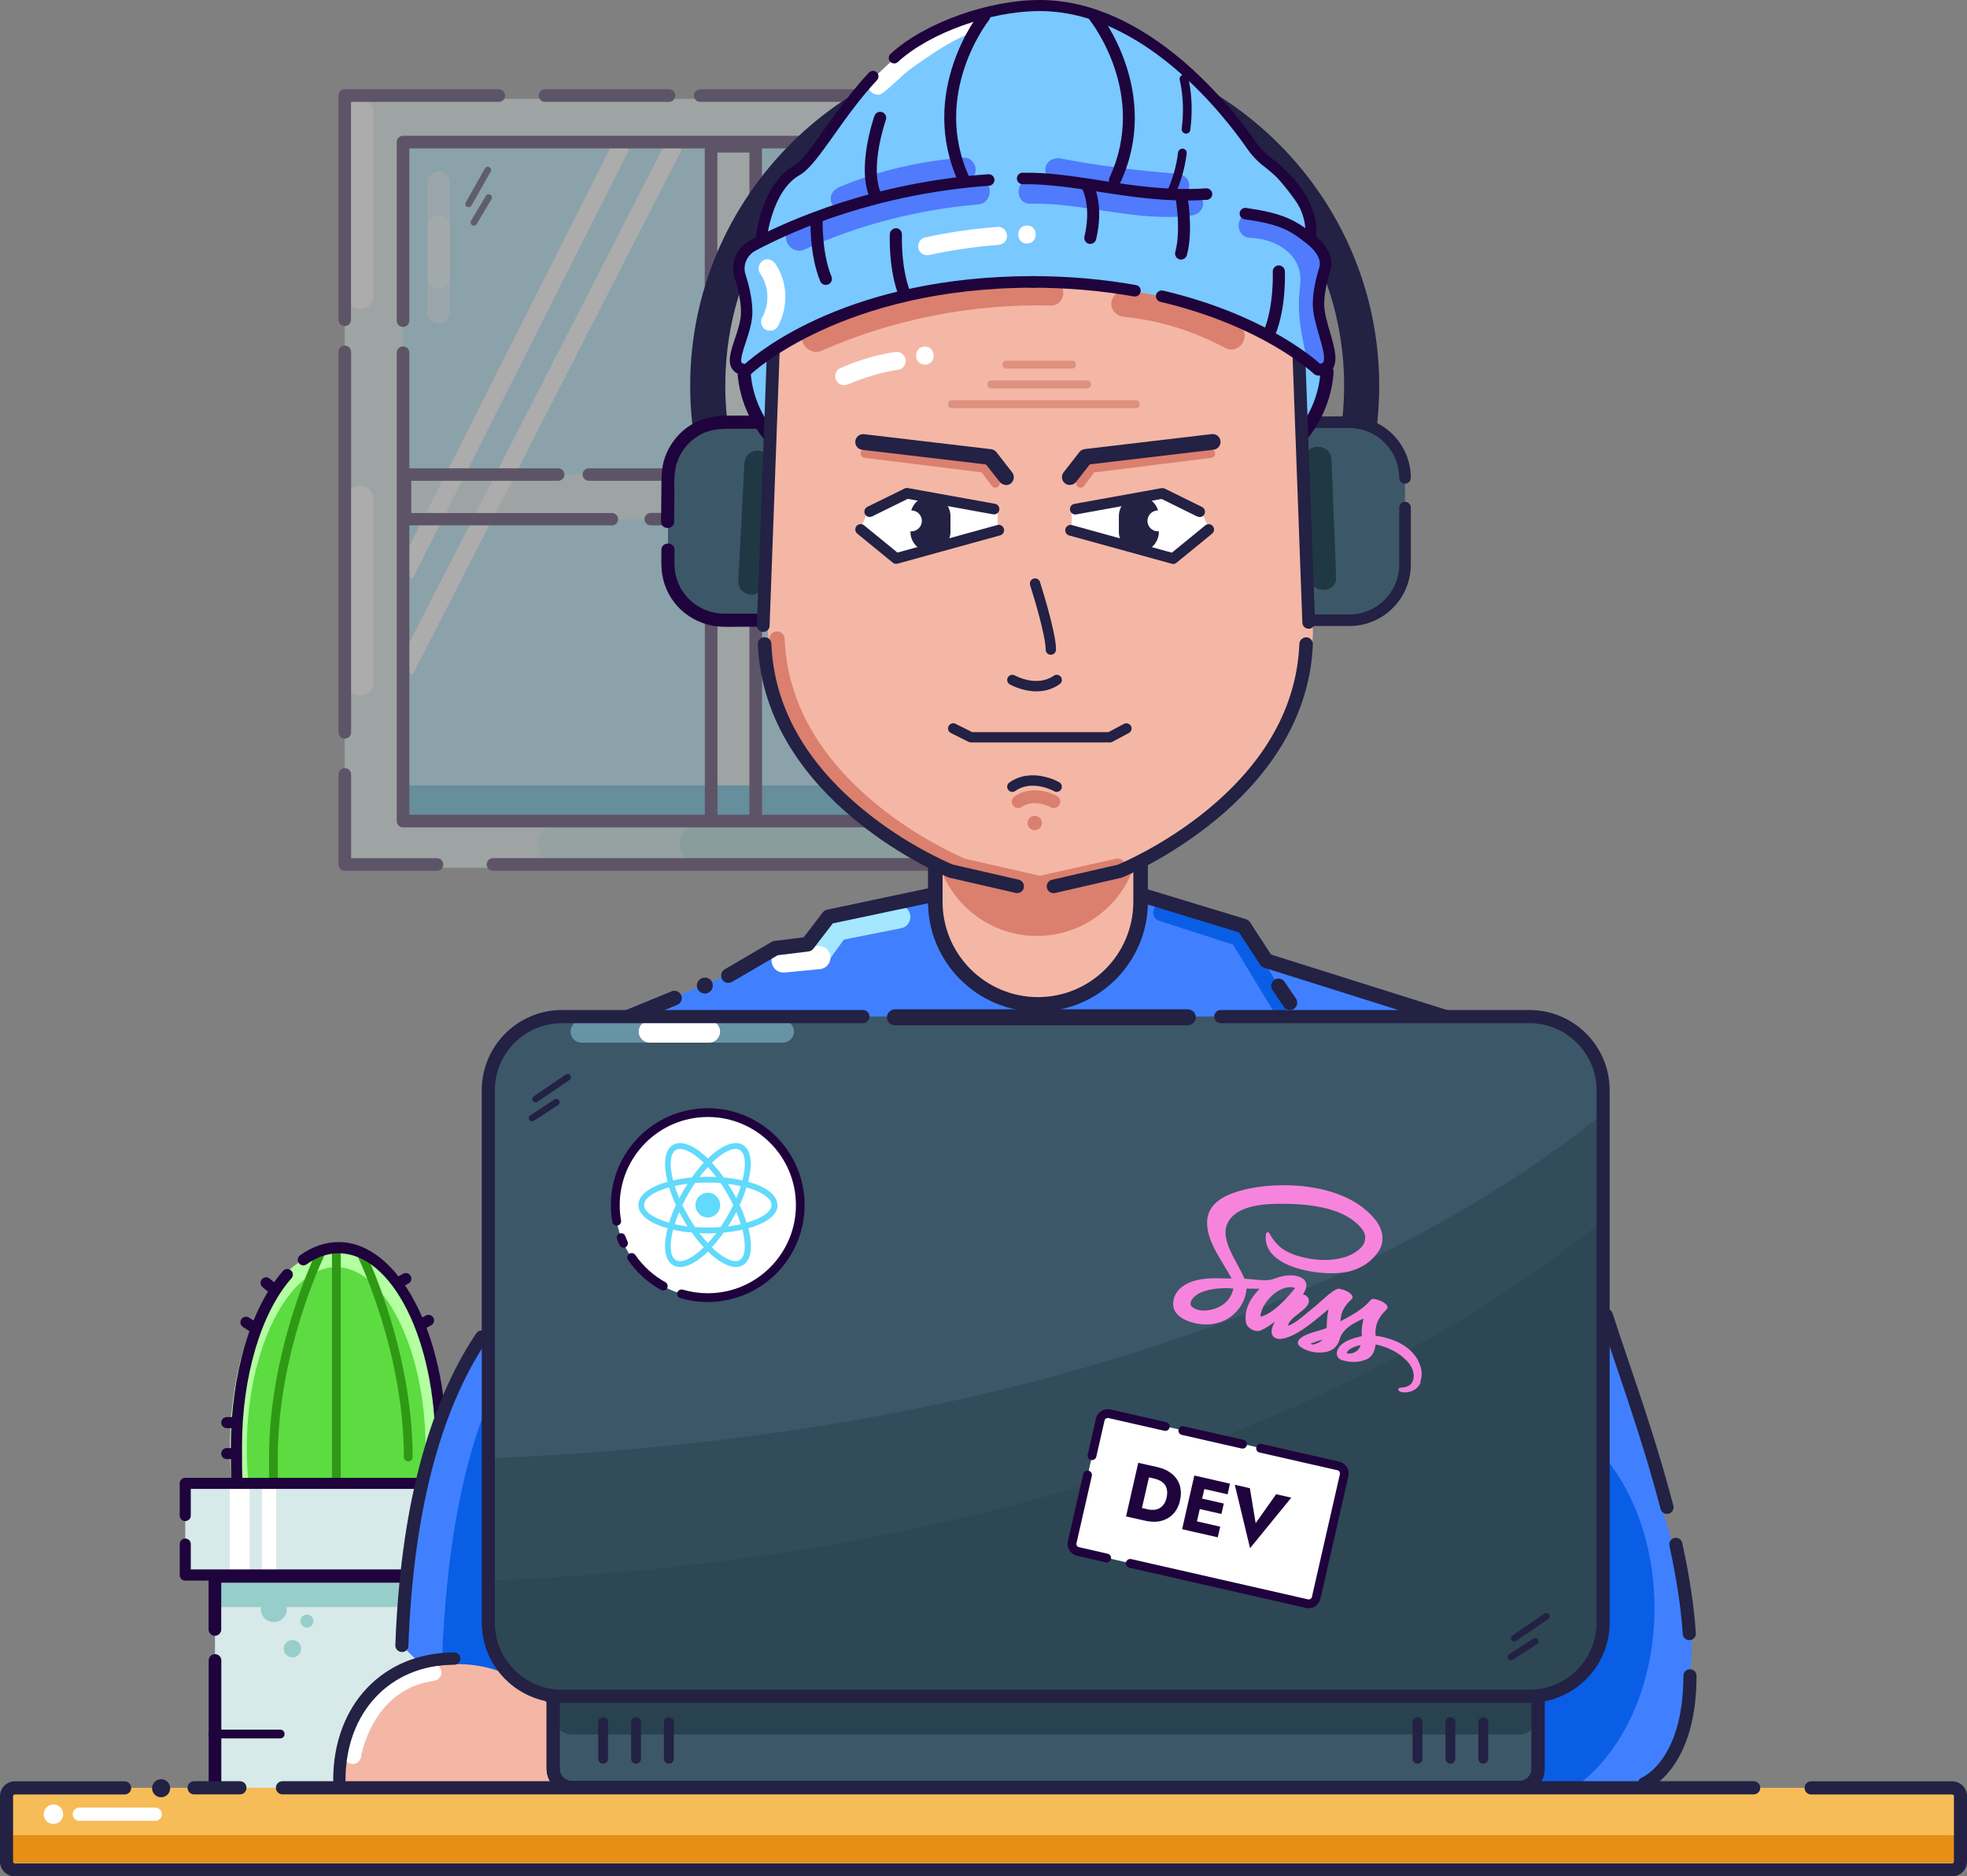 <?xml version="1.0" encoding="UTF-8"?>
<svg id="Layer_2" data-name="Layer 2" xmlns="http://www.w3.org/2000/svg" viewBox="0 0 224.15 213.79">
  <rect x="0" y="0" width="224.15" height="213.79" fill="#808080" stroke="none"/>
  <defs>
    <style>
      .cls-1 {
        fill: #f4b7a6;
      }

      .cls-2 {
        fill: #f6bc58;
      }

      .cls-3 {
        fill: #f784dc;
      }

      .cls-4 {
        fill: #e59015;
      }

      .cls-5, .cls-6 {
        fill: #fff;
      }

      .cls-7 {
        fill: #97cecc;
      }

      .cls-8 {
        fill: #a0e2f9;
      }

      .cls-9, .cls-10 {
        fill: #9fd3d3;
      }

      .cls-11 {
        fill: #b3ffa1;
      }

      .cls-12 {
        fill: #d7e9e9;
      }

      .cls-13, .cls-14 {
        fill: #a4e7ff;
      }

      .cls-15 {
        fill: #db806e;
      }

      .cls-16 {
        fill: #dd917f;
      }

      .cls-17 {
        fill: #203844;
      }

      .cls-18 {
        fill: #1f033c;
      }

      .cls-19 {
        fill: #232144;
      }

      .cls-20 {
        fill: #4080ff;
      }

      .cls-21 {
        fill: #0a5ee5;
      }

      .cls-22 {
        fill: #61dafb;
      }

      .cls-23, .cls-24 {
        fill: #28424f;
      }

      .cls-25 {
        fill: #3c5768;
      }

      .cls-26 {
        fill: #2f9916;
      }

      .cls-27 {
        fill: #37a9d1;
      }

      .cls-28 {
        fill: #5cdc41;
      }

      .cls-29 {
        fill: #4f7bfc;
      }

      .cls-30 {
        fill: #79c8ff;
      }

      .cls-24 {
        opacity: .5;
      }

      .cls-24, .cls-6, .cls-14, .cls-10 {
        isolation: isolate;
      }

      .cls-6 {
        opacity: .45;
      }

      .cls-14 {
        opacity: .41;
      }

      .cls-10 {
        opacity: .4;
      }

      .cls-31 {
        opacity: .35;
      }
    </style>
  </defs>
  <g id="Layer_2-2" data-name="Layer 2">
    <g>
      <g>
        <ellipse class="cls-28" cx="38.31" cy="165.01" rx="11.65" ry="22.57"/>
        <path class="cls-11" d="M38.31,187.57c-6.79,0-12.11-9.91-12.11-22.56s5.32-22.56,12.11-22.56,12.11,9.91,12.11,22.56-5.32,22.56-12.11,22.56Zm0-43.2c-5.52,0-10.19,9.45-10.19,20.64s4.67,20.64,10.19,20.64,10.19-9.45,10.19-20.64-4.67-20.64-10.19-20.64Z"/>
        <path class="cls-26" d="M46.52,166.5c-.28,0-.5-.22-.5-.5,0-11.98-5.17-22.64-5.22-22.74-.12-.25-.02-.55,.23-.67s.55-.02,.67,.23c.05,.11,5.32,10.98,5.32,23.19,0,.28-.22,.5-.5,.5h0Z"/>
        <path class="cls-26" d="M31.16,169.79c-.28,0-.5-.22-.5-.5v-3.29c0-12.21,5.27-23.08,5.32-23.19,.12-.25,.42-.35,.67-.23,.25,.12,.35,.42,.23,.67-.05,.11-5.22,10.77-5.22,22.74v3.29c0,.28-.22,.5-.5,.5h0Z"/>
        <path class="cls-26" d="M38.33,169.6c-.28,0-.5-.22-.5-.5v-26.35c0-.28,.22-.5,.5-.5s.5,.22,.5,.5v26.35c0,.28-.22,.5-.5,.5Z"/>
        <path class="cls-18" d="M38.6,187.94c-5.77,0-10.74-7.19-12.09-17.48-.21-1.58-.2-3.27-.2-4.91v-.81c0-8.15,2.28-15.79,5.95-19.94,.23-.26,.63-.29,.9-.05,.26,.23,.29,.63,.05,.9-3.47,3.92-5.63,11.24-5.63,19.09v.82c0,1.67,0,3.25,.18,4.74,1.25,9.49,5.8,16.38,10.83,16.38,6.07,0,11.02-9.84,11.02-21.94s-4.94-21.94-11.02-21.94c-1.25,0-2.48,.42-3.65,1.26-.29,.2-.68,.13-.89-.15-.2-.29-.14-.68,.15-.89,1.39-.99,2.87-1.5,4.39-1.5,6.77,0,12.29,10.41,12.29,23.21s-5.51,23.21-12.29,23.21h.01Z"/>
        <rect class="cls-12" x="21.11" y="169.01" width="41.79" height="10.45"/>
        <rect class="cls-12" x="24.5" y="179.62" width="38.4" height="25.89"/>
        <rect class="cls-7" x="24.5" y="179.62" width="38.4" height="3.49"/>
        <path class="cls-18" d="M62.9,206.23H24.5c-.4,0-.72-.32-.72-.72v-16.32c0-.4,.32-.72,.72-.72s.72,.32,.72,.72v15.6H62.19v-24.46H25.21v5.33c0,.4-.32,.72-.72,.72s-.72-.32-.72-.72v-6.04c0-.4,.32-.72,.72-.72H62.89c.4,0,.72,.32,.72,.72v25.89c0,.4-.32,.72-.72,.72h.01Z"/>
        <circle class="cls-7" cx="31.2" cy="183.34" r="1.48"/>
        <circle class="cls-7" cx="34.98" cy="184.71" r=".74"/>
        <circle class="cls-7" cx="33.32" cy="187.85" r=".99"/>
        <rect class="cls-5" x="26.19" y="169.29" width="2.26" height="10.31"/>
        <rect class="cls-5" x="29.86" y="169.29" width="1.61" height="10.31"/>
        <path class="cls-18" d="M62.9,180.09H21.11c-.35,0-.63-.28-.63-.63v-3.53c0-.35,.28-.63,.63-.63s.63,.28,.63,.63v2.89H62.26v-9.18H21.74v3.04c0,.35-.28,.63-.63,.63s-.63-.28-.63-.63v-3.67c0-.35,.28-.63,.63-.63H62.9c.35,0,.63,.28,.63,.63v10.45c0,.35-.28,.63-.63,.63Z"/>
        <path class="cls-18" d="M31.93,198.07h-7.67c-.28,0-.5-.22-.5-.5s.22-.5,.5-.5h7.67c.28,0,.5,.22,.5,.5s-.22,.5-.5,.5Z"/>
        <path class="cls-18" d="M26.83,162.72h-.99c-.35,0-.63-.28-.63-.63s.28-.63,.63-.63h.99c.35,0,.63,.28,.63,.63s-.28,.63-.63,.63Z"/>
        <path class="cls-18" d="M26.83,166.25h-.99c-.35,0-.63-.28-.63-.63s.28-.63,.63-.63h.99c.35,0,.63,.28,.63,.63s-.28,.63-.63,.63Z"/>
        <path class="cls-18" d="M31.09,147.44c-.14,0-.29-.05-.41-.15l-.76-.64c-.27-.23-.3-.63-.08-.89,.23-.27,.63-.3,.89-.08l.76,.64c.27,.23,.3,.63,.08,.89-.13,.15-.31,.23-.49,.23h.01Z"/>
        <path class="cls-18" d="M45.38,146.8c-.22,0-.44-.12-.56-.33-.17-.31-.06-.69,.25-.86l.87-.48c.31-.17,.69-.06,.86,.25,.17,.31,.06,.69-.25,.86l-.87,.48c-.1,.05-.2,.08-.31,.08h.01Z"/>
        <path class="cls-18" d="M28.86,151.83c-.12,0-.23-.03-.34-.1l-.83-.53c-.3-.19-.38-.58-.19-.88,.19-.3,.58-.38,.88-.19l.83,.53c.3,.19,.38,.58,.19,.88-.12,.19-.33,.29-.54,.29h0Z"/>
        <path class="cls-18" d="M47.96,151.56c-.22,0-.44-.12-.56-.33-.17-.31-.06-.69,.25-.86l.87-.48c.31-.17,.69-.06,.86,.25s.06,.69-.25,.86l-.87,.48c-.1,.05-.2,.08-.31,.08h.01Z"/>
      </g>
      <g class="cls-31">
        <rect class="cls-8" x="39.29" y="12.05" width="87.6" height="86.44"/>
        <path class="cls-12" d="M39.29,11.26V98.87H126.89V11.26H39.29ZM121.41,93.93H45.93V16.56H121.41s0,77.37,0,77.37Z"/>
        <rect class="cls-12" x="81.04" y="16.66" width="5.08" height="77.08"/>
        <rect class="cls-12" x="46.17" y="54.08" width="75.4" height="5.08"/>
        <g>
          <rect class="cls-27" x="45.54" y="89.49" width="75.94" height="4.05"/>
          <rect class="cls-27" x="116.74" y="16.52" width="3.98" height="73.37"/>
        </g>
        <g>
          <path class="cls-6" d="M50.01,36.9c-.7,0-1.27-.57-1.27-1.27v-14.85c0-.7,.57-1.27,1.27-1.27s1.27,.57,1.27,1.27v14.85c0,.7-.57,1.27-1.27,1.27Z"/>
          <path class="cls-6" d="M50.01,32.9c-.7,0-1.27-.57-1.27-1.27v-5.85c0-.7,.57-1.27,1.27-1.27s1.27,.57,1.27,1.27v5.85c0,.7-.57,1.27-1.27,1.27Z"/>
        </g>
        <g>
          <rect class="cls-5" x="31.06" y="40.05" width="54.8" height="2" transform="translate(-4.52 74.75) rotate(-63.23)"/>
          <rect class="cls-5" x="27.83" y="45.5" width="67.26" height="2" transform="translate(-7.95 79.98) rotate(-62.86)"/>
        </g>
        <path class="cls-18" d="M86.12,93.46c-.4,0-.72-.32-.72-.72V59.64c0-.4,.32-.72,.72-.72s.72,.32,.72,.72v33.11c0,.4-.32,.72-.72,.72h0Z"/>
        <path class="cls-18" d="M86.12,54.02c-.4,0-.72-.32-.72-.72V17.38h-3.65v15.1c0,.4-.32,.72-.72,.72s-.72-.32-.72-.72v-15.82c0-.4,.32-.72,.72-.72h5.08c.4,0,.72,.32,.72,.72V53.31c0,.4-.32,.72-.72,.72h.01Z"/>
        <path class="cls-18" d="M81.04,40.35c-.4,0-.72-.32-.72-.72v-2.26c0-.4,.32-.72,.72-.72s.72,.32,.72,.72v2.26c0,.4-.32,.72-.72,.72Z"/>
        <path class="cls-18" d="M81.04,53.95c-.4,0-.72-.32-.72-.72v-10.78c0-.4,.32-.72,.72-.72s.72,.32,.72,.72v10.78c0,.4-.32,.72-.72,.72Z"/>
        <path class="cls-18" d="M81.04,93.46c-.4,0-.72-.32-.72-.72V60.06c0-.4,.32-.72,.72-.72s.72,.32,.72,.72v32.68c0,.4-.32,.72-.72,.72Z"/>
        <path class="cls-18" d="M120.57,54.78h-53.47c-.39,0-.71-.32-.71-.71s.32-.71,.71-.71h53.47c.39,0,.71,.32,.71,.71s-.32,.71-.71,.71Z"/>
        <path class="cls-18" d="M69.73,59.86h-23.57c-.39,0-.71-.32-.71-.71v-5.08c0-.39,.32-.71,.71-.71h17.45c.39,0,.71,.32,.71,.71s-.32,.71-.71,.71h-16.74v3.67h22.86c.39,0,.71,.32,.71,.71s-.32,.71-.71,.71h0Z"/>
        <path class="cls-18" d="M120.57,59.86h-46.41c-.39,0-.71-.32-.71-.71s.32-.71,.71-.71h46.41c.39,0,.71,.32,.71,.71s-.32,.71-.71,.71Z"/>
        <path class="cls-5" d="M41.03,11.3h0c.83,0,1.51,.68,1.51,1.51v20.89c0,.83-.67,1.51-1.51,1.51h0c-.83,0-1.51-.68-1.51-1.51V12.81c0-.83,.67-1.51,1.51-1.51Z"/>
        <path class="cls-5" d="M41.03,55.34h0c.83,0,1.51,.68,1.51,1.51v20.89c0,.83-.67,1.51-1.51,1.51h0c-.83,0-1.51-.68-1.51-1.51v-20.89c0-.83,.67-1.51,1.51-1.51Z"/>
        <path class="cls-10" d="M94.93,96.14h0c0,1.17-.95,2.12-2.12,2.12h-29.42c-1.17,0-2.12-.95-2.12-2.12h0c0-1.17,.95-2.12,2.12-2.12h29.42c1.17,0,2.12,.95,2.12,2.12Z"/>
        <path class="cls-9" d="M111.11,96.15h0c0,1.17-.95,2.12-2.12,2.12h-29.42c-1.17,0-2.12-.95-2.12-2.12h0c0-1.17,.95-2.12,2.12-2.12h29.42c1.17,0,2.12,.95,2.12,2.12Z"/>
        <path class="cls-18" d="M39.29,84.16c-.4,0-.72-.32-.72-.72V40.1c0-.4,.32-.72,.72-.72s.72,.32,.72,.72v43.34c0,.4-.32,.72-.72,.72Z"/>
        <path class="cls-18" d="M49.78,99.21h-10.49c-.4,0-.72-.32-.72-.72v-10.25c0-.4,.32-.72,.72-.72s.72,.32,.72,.72v9.54h9.78c.4,0,.72,.32,.72,.72s-.32,.72-.72,.72h-.01Z"/>
        <path class="cls-18" d="M126.89,29.15c-.4,0-.72-.32-.72-.72V11.61h-46.37c-.4,0-.72-.32-.72-.72s.32-.72,.72-.72h47.08c.4,0,.72,.32,.72,.72V28.43c0,.4-.32,.72-.72,.72h0Z"/>
        <path class="cls-18" d="M76.23,11.61h-14.12c-.4,0-.72-.32-.72-.72s.32-.72,.72-.72h14.12c.4,0,.72,.32,.72,.72s-.32,.72-.72,.72Z"/>
        <path class="cls-18" d="M39.29,37.15c-.4,0-.72-.32-.72-.72V10.89c0-.4,.32-.72,.72-.72h17.55c.4,0,.72,.32,.72,.72s-.32,.72-.72,.72h-16.84v24.82c0,.4-.32,.72-.72,.72h0Z"/>
        <g>
          <path class="cls-19" d="M53.4,23.61c-.06,0-.13-.02-.18-.05-.18-.1-.24-.33-.14-.51l2.18-3.86c.1-.18,.33-.24,.51-.14s.24,.33,.14,.51l-2.18,3.86c-.07,.12-.19,.19-.32,.19h-.01Z"/>
          <path class="cls-19" d="M54,25.71c-.07,0-.13-.02-.19-.05-.18-.11-.23-.33-.13-.51l1.69-2.84c.11-.18,.33-.23,.51-.13,.18,.11,.23,.33,.13,.51l-1.69,2.84c-.07,.12-.19,.18-.32,.18Z"/>
        </g>
        <path class="cls-18" d="M121.41,94.27H45.93c-.4,0-.72-.32-.72-.72V40.19c0-.4,.32-.72,.72-.72s.72,.32,.72,.72v52.64H120.7V16.91H46.65v19.62c0,.4-.32,.72-.72,.72s-.72-.32-.72-.72V16.19c0-.4,.32-.72,.72-.72H121.41c.4,0,.72,.32,.72,.72V93.55c0,.4-.32,.72-.72,.72Z"/>
        <path class="cls-18" d="M126.89,99.21H56.18c-.4,0-.72-.32-.72-.72s.32-.72,.72-.72H126.17V34.45c0-.4,.32-.72,.72-.72s.72,.32,.72,.72V98.49c0,.4-.32,.72-.72,.72Z"/>
      </g>
      <path class="cls-19" d="M117.91,83.02c-21.65,0-39.26-17.53-39.26-39.08S96.26,4.87,117.91,4.87s39.26,17.53,39.26,39.08-17.61,39.08-39.26,39.08h0Zm0-74.17c-19.44,0-35.26,15.74-35.26,35.08s15.82,35.08,35.26,35.08,35.26-15.74,35.26-35.08-15.82-35.08-35.26-35.08Z"/>
      <path class="cls-25" d="M86.9,70.67h-4.44c-3.5,0-6.34-2.84-6.34-6.34v-9.88c0-3.5,2.84-6.34,6.34-6.34l4.92-.1-.49,22.67h.01Z"/>
      <path class="cls-18" d="M86.9,69.92c-1.46,0-2.92,.01-4.38,0-2.6-.02-4.89-1.76-5.5-4.32-.23-.95-.15-1.97-.15-2.94s-1.5-.97-1.5,0-.05,1.9,.1,2.83c.24,1.51,1.01,2.95,2.13,3.99s2.57,1.71,4.11,1.89c.82,.09,1.67,.04,2.49,.04h2.7c.97,0,.97-1.5,0-1.5h0Z"/>
      <path class="cls-18" d="M76.82,59.44c0-.94,.02-1.89,.03-2.83s-.07-2.01,.08-2.98c.26-1.78,1.39-3.33,2.97-4.16,1.13-.59,2.31-.62,3.55-.62h3.45c.97,0,.97-1.5,0-1.5h-3.25c-1.37,0-2.67,.03-3.96,.57-1.84,.78-3.26,2.32-3.92,4.2-.42,1.19-.39,2.44-.4,3.68s-.02,2.42-.04,3.63c0,.97,1.49,.97,1.5,0h-.01Z"/>
      <g>
        <path class="cls-25" d="M149.33,70.67h4.44c3.5,0,6.34-2.84,6.34-6.34v-9.88c0-3.5-2.84-6.34-6.34-6.34l-5.07,.14,.63,22.42Z"/>
        <path class="cls-19" d="M153.77,71.33h-4.44c-.37,0-.66-.3-.66-.66s.3-.66,.66-.66h4.44c3.13,0,5.68-2.55,5.68-5.68v-6.5c0-.37,.3-.66,.66-.66s.66,.3,.66,.66v6.5c0,3.86-3.14,7-7,7Z"/>
        <path class="cls-19" d="M160.11,55.11c-.37,0-.66-.3-.66-.66,0-3.13-2.55-5.68-5.68-5.68h-4.44c-.37,0-.66-.3-.66-.66s.3-.66,.66-.66h4.44c3.86,0,7,3.14,7,7,0,.37-.3,.66-.66,.66Z"/>
      </g>
      <g>
        <path class="cls-30" d="M84.8,42.39c.26,4.88,3.66,9.44,8.25,11.1,0,0,5.03-4.58,4.8-4.58l-8.7-9.16-4.34,2.64h-.01Z"/>
        <path class="cls-18" d="M93.24,52.76c-4.28-1.58-7.42-5.82-7.7-10.37-.06-.96-1.56-.97-1.5,0,.32,5.26,3.86,9.99,8.8,11.82,.91,.33,1.3-1.11,.4-1.45h0Z"/>
      </g>
      <g>
        <path class="cls-30" d="M151.22,42.39c-.26,4.88-3.66,9.44-8.25,11.1,0,0-5.03-4.58-4.8-4.58l8.7-9.16,4.34,2.64h.01Z"/>
        <path class="cls-18" d="M143.17,54.21c4.94-1.83,8.47-6.56,8.8-11.82,.06-.96-1.44-.96-1.5,0-.28,4.55-3.41,8.79-7.7,10.37-.9,.33-.51,1.78,.4,1.45h0Z"/>
      </g>
      <path class="cls-20" d="M110.89,100.93c-4.45,1.1-7.89,1.69-12.18,3.3-.84,.31-2.44,.01-3.28,.34-3.07,1.2-6.25,3.93-9.29,5.19-5.99,2.48-11.97,4.96-17.96,7.44-.48,.2-1,.43-1.25,.89-.35,.65,0,1.5,.6,1.93s1.36,.55,2.09,.65c3.63,.48,7.29,.73,10.94,.74-.46,.02-.93,.04-1.39,.06,28.08-.03,56.15-.05,84.23-.08,2.56,0,5.24-.03,7.52-1.18-4.32-3.46-7.05-3.79-11.91-5.61-2.21-.83-8.47-2.72-10.72-3.52-1.24-.44-3.06-1.21-4.12-2.25-1.11-1.09-1.45-2.45-2.75-3.03-1.61-.71-1.94,.14-3.52-.75-1.06-.6-4-1.87-5.21-1.74-.12,.79-3.35-1.94-3.47-1.16"/>
      <path class="cls-13" d="M93.12,110.32c-.27,0-.54-.08-.77-.25-.59-.43-.72-1.25-.3-1.84l2.27-3.13c.2-.27,.48-.46,.81-.52l7.04-1.4c.72-.14,1.41,.32,1.55,1.03s-.32,1.41-1.03,1.55l-6.53,1.3-1.96,2.71c-.26,.36-.66,.54-1.07,.54h-.01Z"/>
      <path class="cls-21" d="M145.8,115.41c-.34,0-.67-.17-.86-.48l-4.43-7.3-8.41-2.71c-.53-.17-.81-.73-.64-1.26s.73-.81,1.26-.64l8.76,2.83c.23,.07,.42,.23,.55,.43l4.63,7.62c.29,.47,.14,1.09-.33,1.37-.16,.1-.34,.15-.52,.15h0Z"/>
      <path class="cls-1" d="M129.98,94.6v8.14c0,6.46-5.24,11.7-11.7,11.7h0c-6.46,0-11.7-5.24-11.7-11.7v-6.87"/>
      <path class="cls-13" d="M89.21,110.66c-.68,0-1.25-.52-1.31-1.2-.06-.72,.47-1.36,1.2-1.42l3.9-.34c.72-.07,1.36,.47,1.42,1.2,.06,.72-.47,1.36-1.2,1.42l-3.9,.34h-.11Z"/>
      <path class="cls-5" d="M89.26,110.81c-.67,0-1.24-.51-1.31-1.19-.07-.72,.46-1.37,1.19-1.44l4.05-.39c.73-.07,1.37,.46,1.44,1.19,.07,.72-.46,1.37-1.19,1.44l-4.05,.39h-.13Z"/>
      <path class="cls-19" d="M83.01,111.99c-.29,0-.57-.15-.72-.41-.23-.4-.1-.91,.3-1.14l5.34-3.12c.1-.06,.21-.09,.32-.11l3.33-.41,2.18-2.84c.12-.16,.29-.27,.49-.31l11.86-2.51c.44-.09,.89,.19,.99,.64,.09,.45-.19,.89-.64,.99l-11.56,2.44-2.21,2.88c-.14,.18-.34,.29-.56,.32l-3.51,.43-5.19,3.03c-.13,.08-.28,.11-.42,.11h0Z"/>
      <path class="cls-19" d="M69.02,117.77c-.33,0-.64-.19-.77-.52-.17-.43,.03-.91,.45-1.09l7.84-3.21c.42-.18,.91,.03,1.09,.45,.17,.43-.03,.91-.45,1.09l-7.84,3.21c-.1,.04-.21,.06-.32,.06h0Z"/>
      <path class="cls-19" d="M168,117.77c-.08,0-.17-.01-.25-.04l-23.7-7.47c-.18-.06-.34-.18-.45-.34l-2.4-3.68-11.07-3.38c-.44-.13-.69-.6-.55-1.04s.6-.69,1.04-.55l11.36,3.46c.19,.06,.35,.18,.46,.34l2.4,3.69,23.42,7.38c.44,.14,.68,.61,.54,1.04-.11,.36-.44,.58-.79,.58h0Z"/>
      <path class="cls-19" d="M118.28,115.27c-6.91,0-12.53-5.62-12.53-12.53v-3.87c0-.46,.37-.83,.83-.83s.83,.37,.83,.83v3.87c0,5.99,4.87,10.87,10.87,10.87s10.87-4.87,10.87-10.87v-4.14c0-.46,.37-.83,.83-.83s.83,.37,.83,.83v4.14c0,6.91-5.62,12.53-12.53,12.53Z"/>
      <circle class="cls-19" cx="80.32" cy="112.29" r=".91"/>
      <path class="cls-19" d="M146.99,115.09c-.27,0-.53-.13-.69-.37l-1.3-1.92c-.26-.38-.16-.9,.22-1.16s.9-.16,1.16,.22l1.3,1.92c.26,.38,.16,.9-.22,1.16-.14,.1-.31,.14-.47,.14h0Z"/>
      <path class="cls-20" d="M54.89,152.33c-6.22,9.28-8.61,22.2-9.09,35.16l10.49,10.49,18.1-17.11"/>
      <path class="cls-21" d="M59.56,152.33c-6.22,9.28-8.61,22.2-9.21,36.96l10.49,10.49,18.22-18.91"/>
      <path class="cls-19" d="M45.8,188.23h-.03c-.41-.02-.73-.36-.72-.77,.57-15.31,3.67-27.27,9.22-35.54,.23-.34,.69-.43,1.03-.2s.43,.69,.2,1.03c-5.39,8.04-8.41,19.74-8.96,34.77,0,.4-.35,.72-.74,.72h0Z"/>
      <path class="cls-1" d="M38.47,203.37c0-7.6,6.16-13.76,13.76-13.76s13.76,6.16,13.76,13.76"/>
      <path class="cls-5" d="M40.18,200.97s-.1,0-.15,0c-.53-.08-.89-.57-.81-1.1,0-.09,1.48-9.14,9.98-10.28,.53-.07,1.02,.3,1.09,.83s-.3,1.02-.83,1.09c-7.07,.96-8.31,8.58-8.32,8.66-.07,.48-.49,.82-.96,.82h0Z"/>
      <path class="cls-19" d="M38.67,203.52c-.39,0-.7-.31-.7-.7,0-8.56,5.67-14.54,13.79-14.54,.39,0,.7,.31,.7,.7s-.31,.7-.7,.7c-7.29,0-12.39,5.4-12.39,13.14,0,.39-.31,.7-.7,.7Z"/>
      <path class="cls-20" d="M179.65,144.85c4.89,9.93,7.96,20.64,11,31.29,1.05,3.67,2.1,7.39,2.13,11.2,.03,3.86-.98,7.64-2.17,11.31-.55,1.71-1.18,3.46-2.42,4.75-1.79,1.85-4.51,2.39-7.05,2.84-2.99,.53-6.29,1.01-8.89-.57-1.29-.79-2.26-2.01-3.11-3.26-4.17-6.21-5.91-13.83-5.84-21.3s1.86-14.84,4.28-21.91c1.75-5.12,4.53-10.77,9.78-12.07"/>
      <ellipse class="cls-21" cx="171.83" cy="183.23" rx="16.71" ry="22.93"/>
      <rect class="cls-2" x=".75" y="203.7" width="222.66" height="9.34"/>
      <rect class="cls-4" x=".75" y="209.09" width="222.66" height="3.15"/>
      <path class="cls-25" d="M175.29,193.24v8.29c0,1.19-.96,2.15-2.15,2.15H65.19c-1.19,0-2.15-.96-2.15-2.15v-8.29"/>
      <path class="cls-23" d="M175.29,187.18v8.29c0,1.19-.96,2.15-2.15,2.15H65.19c-1.19,0-2.15-.96-2.15-2.15v-8.29"/>
      <path class="cls-19" d="M173.14,204.42H65.19c-1.6,0-2.9-1.3-2.9-2.89v-8.29h1.49v8.29c0,.77,.63,1.4,1.4,1.4h107.95c.77,0,1.4-.63,1.4-1.4v-8.29h1.49v8.29c0,1.6-1.3,2.89-2.89,2.89h.01Z"/>
      <rect class="cls-25" x="56.14" y="115.82" width="127.04" height="77.44" rx="8.4" ry="8.4"/>
      <path class="cls-24" d="M182.68,139.04v45.58c0,4.64-3.76,8.4-8.4,8.4H64.04c-4.64,0-8.4-3.76-8.4-8.4v-4.53c69.45-2.8,108.83-26.21,127.04-41.04h0Z"/>
      <path class="cls-24" d="M182.68,126.86v57.76c0,4.64-3.76,8.4-8.4,8.4H64.04c-4.64,0-8.4-3.76-8.4-8.4v-18.46c69.45-2.8,108.83-24.47,127.04-39.3h0Z"/>
      <path class="cls-19" d="M173.14,204.42H65.19c-1.6,0-2.9-1.3-2.9-2.89v-8.29h1.49v8.29c0,.77,.63,1.4,1.4,1.4h107.95c.77,0,1.4-.63,1.4-1.4v-8.29h1.49v8.29c0,1.6-1.3,2.89-2.89,2.89h.01Z"/>
      <path class="cls-19" d="M222.46,213.79H1.69c-.93,0-1.69-.76-1.69-1.69v-7.45c0-.93,.76-1.69,1.69-1.69H14.2c.41,0,.75,.33,.75,.75s-.33,.75-.75,.75H1.69c-.11,0-.2,.09-.2,.2v7.45c0,.11,.09,.2,.2,.2H222.46c.11,0,.2-.09,.2-.2v-7.45c0-.11-.09-.2-.2-.2h-16.07c-.41,0-.75-.33-.75-.75s.33-.75,.75-.75h16.07c.93,0,1.69,.76,1.69,1.69v7.45c0,.93-.76,1.69-1.69,1.69h0Z"/>
      <path class="cls-19" d="M199.84,204.45H32.19c-.41,0-.75-.33-.75-.75s.33-.75,.75-.75H199.84c.41,0,.75,.33,.75,.75s-.33,.75-.75,.75Z"/>
      <path class="cls-19" d="M27.34,204.45h-5.22c-.41,0-.75-.33-.75-.75s.33-.75,.75-.75h5.22c.41,0,.75,.33,.75,.75s-.33,.75-.75,.75Z"/>
      <path class="cls-19" d="M192.5,186.88c-.39,0-.72-.3-.74-.7-.2-2.97-.71-6.35-1.52-10.06-.09-.4,.17-.8,.57-.89,.4-.09,.8,.17,.89,.57,.83,3.78,1.35,7.24,1.55,10.28,.03,.41-.28,.77-.69,.79h-.06Z"/>
      <path class="cls-19" d="M189.95,172.49c-.33,0-.63-.22-.72-.56-1.58-6.07-3.58-11.96-5.18-16.68-.66-1.94-1.25-3.68-1.72-5.16-.12-.39,.09-.81,.49-.94,.4-.12,.81,.09,.94,.49,.47,1.47,1.06,3.2,1.71,5.13,1.62,4.75,3.63,10.67,5.22,16.79,.1,.4-.14,.81-.53,.91-.06,.02-.13,.02-.19,.02h-.02Z"/>
      <path class="cls-19" d="M187.39,203.96c-.29,0-.57-.17-.69-.46-.16-.38,.03-.82,.41-.97,.19-.08,4.72-2.14,4.72-11.59,0-.41,.33-.75,.75-.75s.75,.33,.75,.75c0,10.53-5.41,12.88-5.64,12.97-.09,.04-.19,.06-.28,.06h-.02Z"/>
      <g>
        <path class="cls-19" d="M61.02,125.61c-.12,0-.24-.06-.31-.16-.12-.17-.07-.4,.1-.52l3.66-2.5c.17-.11,.4-.07,.52,.1,.12,.17,.07,.4-.1,.52l-3.66,2.5c-.06,.04-.14,.07-.21,.07h0Z"/>
        <path class="cls-19" d="M60.63,127.76c-.12,0-.24-.06-.31-.17-.11-.17-.06-.4,.11-.52l2.77-1.8c.17-.11,.4-.06,.52,.11,.11,.17,.06,.4-.11,.52l-2.77,1.8c-.06,.04-.13,.06-.2,.06h-.01Z"/>
      </g>
      <g>
        <path class="cls-19" d="M172.56,187.03c-.12,0-.24-.06-.31-.16-.12-.17-.07-.4,.1-.52l3.66-2.5c.17-.11,.4-.07,.52,.1,.12,.17,.07,.4-.1,.52l-3.66,2.5c-.06,.04-.14,.07-.21,.07h0Z"/>
        <path class="cls-19" d="M172.17,189.18c-.12,0-.24-.06-.31-.17-.11-.17-.06-.4,.11-.52l2.77-1.8c.17-.11,.4-.06,.52,.11,.11,.17,.06,.4-.11,.52l-2.77,1.8c-.06,.04-.13,.06-.2,.06h-.01Z"/>
      </g>
      <circle class="cls-19" cx="18.36" cy="203.75" r="1.03"/>
      <path class="cls-5" d="M17.7,207.46H9.04c-.41,0-.75-.33-.75-.75s.33-.75,.75-.75h8.66c.41,0,.75,.33,.75,.75s-.33,.75-.75,.75Z"/>
      <circle class="cls-5" cx="6.09" cy="206.71" r="1.11"/>
      <g>
        <path class="cls-19" d="M68.73,200.95c-.31,0-.56-.25-.56-.56v-4.18c0-.31,.25-.56,.56-.56s.56,.25,.56,.56v4.18c0,.31-.25,.56-.56,.56Z"/>
        <path class="cls-19" d="M72.48,200.95c-.31,0-.56-.25-.56-.56v-4.18c0-.31,.25-.56,.56-.56s.56,.25,.56,.56v4.18c0,.31-.25,.56-.56,.56Z"/>
        <path class="cls-19" d="M76.22,200.95c-.31,0-.56-.25-.56-.56v-4.18c0-.31,.25-.56,.56-.56s.56,.25,.56,.56v4.18c0,.31-.25,.56-.56,.56Z"/>
      </g>
      <g>
        <path class="cls-19" d="M161.53,200.95c-.31,0-.56-.25-.56-.56v-4.18c0-.31,.25-.56,.56-.56s.56,.25,.56,.56v4.18c0,.31-.25,.56-.56,.56Z"/>
        <path class="cls-19" d="M165.28,200.95c-.31,0-.56-.25-.56-.56v-4.18c0-.31,.25-.56,.56-.56s.56,.25,.56,.56v4.18c0,.31-.25,.56-.56,.56Z"/>
        <path class="cls-19" d="M169.03,200.95c-.31,0-.56-.25-.56-.56v-4.18c0-.31,.25-.56,.56-.56s.56,.25,.56,.56v4.18c0,.31-.25,.56-.56,.56Z"/>
      </g>
      <g>
        <path class="cls-14" d="M89.22,118.8h-22.95c-.7,0-1.26-.57-1.26-1.26s.57-1.26,1.26-1.26h22.95c.7,0,1.26,.57,1.26,1.26s-.57,1.26-1.26,1.26Z"/>
        <path class="cls-5" d="M80.8,118.8h-6.76c-.7,0-1.26-.57-1.26-1.26s.57-1.26,1.26-1.26h6.76c.7,0,1.26,.57,1.26,1.26s-.57,1.26-1.26,1.26Z"/>
      </g>
      <path class="cls-19" d="M174.29,194.01H64.04c-5.04,0-9.14-4.1-9.14-9.14v-60.65c0-5.04,4.1-9.14,9.14-9.14h34.29c.41,0,.75,.33,.75,.75s-.33,.75-.75,.75h-34.29c-4.22,0-7.65,3.43-7.65,7.65v60.65c0,4.22,3.43,7.65,7.65,7.65h110.25c4.22,0,7.65-3.43,7.65-7.65v-60.65c0-4.22-3.43-7.65-7.65-7.65h-35.17c-.41,0-.75-.33-.75-.75s.33-.75,.75-.75h35.17c5.04,0,9.14,4.1,9.14,9.14v60.65c0,5.04-4.1,9.14-9.14,9.14h0Z"/>
      <path class="cls-19" d="M135.36,116.82h-33.38c-.5,0-.91-.41-.91-.91s.41-.91,.91-.91h33.38c.5,0,.91,.41,.91,.91s-.41,.91-.91,.91Z"/>
      <path class="cls-15" d="M129.86,86.8v8.14c0,6.46-5.24,11.7-11.7,11.7h0c-6.46,0-11.7-5.24-11.7-11.7v-6.87l23.4-1.27Z"/>
      <path class="cls-1" d="M148.44,44.76l1.05,23.62c.03,3.2,.54,4.65-.72,7.34-1.06,5.89-3.77,10.08-6.87,13.65-3.95,4.53-9.74,7.18-13.56,9.45-2.66,.76-6.25,2.17-9.19,2.19l.06,.06c-3.33,.03-6.54-1.68-10.06-2.15-4.84-2.77-11.73-7.06-15.52-11.51-5.68-6.67-6.46-13.26-6.01-18.39l.38-18.55-.04-5.18c-.08-10.82,4.6-20.89,13.78-26.61l.1-.06c9.93-6.18,22.48-6.25,32.48-.2h0c9.23,5.58,14.03,15.56,14.12,26.34h0Z"/>
      <g>
        <path class="cls-15" d="M120.1,92.08c-.12,0-.25-.03-.36-.1-.04-.02-1.88-1.03-3.3-.04-.33,.23-.78,.15-1.01-.18s-.15-.78,.18-1.01c2.19-1.54,4.75-.1,4.85-.04,.35,.2,.46,.64,.27,.99-.13,.23-.38,.36-.63,.36v.02Z"/>
        <circle class="cls-15" cx="117.91" cy="93.77" r=".82"/>
      </g>
      <path class="cls-19" d="M134.35,19.21c-.13,0-.26-.03-.38-.11-9.35-5.75-21.1-6-30.68-.66-.35,.19-.79,.07-.98-.28s-.07-.79,.28-.98c10.04-5.6,22.35-5.34,32.15,.69,.34,.21,.45,.65,.24,.99-.14,.22-.37,.34-.62,.34h0Z"/>
      <g>
        <path class="cls-16" d="M108.46,46.5h21c.58,0,.58-.9,0-.9h-21c-.58,0-.58,.9,0,.9h0Z"/>
        <path class="cls-16" d="M112.96,44.25h10.93c.58,0,.58-.9,0-.9h-10.93c-.58,0-.58,.9,0,.9h0Z"/>
        <path class="cls-16" d="M114.67,42h7.5c.58,0,.58-.9,0-.9h-7.5c-.58,0-.58,.9,0,.9h0Z"/>
      </g>
      <path class="cls-15" d="M118.51,101.55l-9.06-2.06c-.21-.08-21.02-8.58-21.77-26.65-.02-.48,.35-.88,.83-.9,.47-.02,.88,.35,.9,.83,.29,7.08,3.84,13.44,10.53,18.92,4.76,3.89,9.51,5.93,10.09,6.17l8.48,1.92,8.67-1.94c.47-.1,.93,.19,1.04,.66s-.19,.93-.66,1.04l-9.05,2.02h0Z"/>
      <path class="cls-19" d="M120.05,101.76c-.35,0-.67-.24-.75-.6-.09-.41,.16-.83,.58-.92l7.5-1.72c.55-.23,5.33-2.27,10.12-6.18,6.72-5.5,10.28-11.89,10.57-18.99,.02-.42,.39-.74,.8-.74,.42,.02,.75,.38,.74,.8-.75,18-21.5,26.48-21.71,26.56-.04,.01-.07,.03-.11,.04l-7.56,1.74c-.06,.01-.12,.02-.17,.02h-.01Z"/>
      <path class="cls-19" d="M115.91,101.76c-.06,0-.12,0-.17-.02l-7.56-1.74s-.08-.02-.11-.04c-.21-.08-20.96-8.56-21.71-26.56-.02-.42,.31-.78,.74-.8,.45,0,.78,.31,.8,.74,.29,7.11,3.85,13.5,10.57,18.99,4.79,3.92,9.57,5.96,10.12,6.18l7.5,1.72c.41,.1,.67,.51,.58,.92-.08,.36-.4,.6-.75,.6h-.01Z"/>
      <g>
        <polyline class="cls-5" points="122.12 60.49 133.67 63.61 137.8 60.28 136.92 58.34 132.58 56.33 122.12 58.09"/>
        <g>
          <path class="cls-19" d="M136.7,58.91c-.09,0-.18-.02-.27-.06l-4.06-2-9.72,1.76c-.33,.06-.65-.16-.71-.49-.06-.33,.16-.65,.49-.71l9.92-1.79c.13-.02,.26,0,.38,.05l4.24,2.09c.3,.15,.43,.51,.28,.82-.11,.22-.32,.34-.55,.34h0Z"/>
          <path class="cls-19" d="M133.68,64.25c-.05,0-.11,0-.16-.02l-11.68-3.22c-.33-.09-.52-.43-.43-.75,.09-.33,.43-.52,.75-.43l11.38,3.14,3.81-3.11c.26-.21,.65-.18,.86,.09,.21,.26,.18,.65-.09,.86l-4.05,3.31c-.11,.09-.25,.14-.39,.14h0Z"/>
        </g>
      </g>
      <path class="cls-19" d="M129.34,62.83h0c-1.07-.21-1.84-1.15-1.84-2.23v-1.79c0-1.26,1.02-2.28,2.28-2.28h0c1.26,0,2.28,1.02,2.28,2.28v1.79c0,1.43-1.31,2.51-2.72,2.23Z"/>
      <circle class="cls-5" cx="131.95" cy="59.35" r="1.19"/>
      <g>
        <polyline class="cls-5" points="113.69 60.49 102.14 63.61 98.01 60.28 98.89 58.34 103.23 56.33 113.69 58.09"/>
        <g>
          <path class="cls-19" d="M99.11,58.91c-.22,0-.44-.12-.55-.34-.15-.3-.02-.67,.28-.82l4.24-2.09c.12-.06,.25-.07,.38-.05l9.92,1.79c.33,.06,.55,.38,.49,.71-.06,.33-.38,.56-.71,.49l-9.72-1.76-4.06,2c-.09,.04-.18,.06-.27,.06h0Z"/>
          <path class="cls-19" d="M102.13,64.25c-.14,0-.28-.05-.39-.14l-4.05-3.31c-.26-.21-.3-.6-.09-.86,.21-.26,.6-.3,.86-.09l3.81,3.11,11.38-3.14c.32-.09,.66,.1,.75,.43s-.1,.66-.43,.75l-11.68,3.22c-.05,.01-.11,.02-.16,.02h0Z"/>
        </g>
      </g>
      <path class="cls-19" d="M106.47,62.83h0c1.07-.21,1.84-1.15,1.84-2.23v-1.79c0-1.26-1.02-2.28-2.28-2.28h0c-1.26,0-2.28,1.02-2.28,2.28v1.79c0,1.43,1.31,2.51,2.72,2.23Z"/>
      <circle class="cls-5" cx="103.86" cy="59.35" r="1.19"/>
      <g>
        <path class="cls-15" d="M123.12,55.56c-.11,0-.21-.03-.3-.1-.22-.17-.26-.48-.1-.7l1.29-1.71c.08-.11,.2-.18,.34-.19l13.56-1.68c.26-.04,.52,.16,.56,.43s-.16,.52-.43,.56l-13.35,1.66-1.16,1.54c-.1,.13-.25,.2-.4,.2h0Z"/>
        <path class="cls-19" d="M121.91,55.26c-.19,0-.39-.06-.55-.19-.39-.3-.46-.87-.15-1.26l1.79-2.3c.15-.19,.36-.31,.6-.34l14.48-1.71c.5-.05,.94,.29,1,.78,.06,.49-.29,.94-.78,1l-14.11,1.67-1.56,2c-.18,.23-.44,.34-.71,.34h0Z"/>
      </g>
      <g>
        <path class="cls-15" d="M113.42,55.56c-.15,0-.3-.07-.4-.2l-1.16-1.54-13.35-1.66c-.27-.03-.47-.28-.43-.56s.29-.47,.56-.43l13.56,1.68c.13,.02,.26,.09,.34,.2l1.29,1.71c.17,.22,.12,.53-.1,.7-.09,.07-.2,.1-.3,.1h0Z"/>
        <path class="cls-19" d="M114.64,55.26c-.27,0-.53-.12-.71-.34l-1.57-2-14.11-1.67c-.49-.06-.84-.5-.78-1,.06-.49,.5-.83,1-.78l14.48,1.71c.24,.03,.45,.15,.6,.34l1.79,2.3c.3,.39,.24,.95-.15,1.26-.16,.13-.36,.19-.55,.19h0Z"/>
      </g>
      <path class="cls-19" d="M119.75,74.6c-.33,0-.59-.26-.59-.59,0-1.51-1.28-5.81-1.77-7.34-.1-.31,.07-.64,.38-.74s.64,.07,.74,.38c.07,.23,1.83,5.7,1.83,7.7,0,.33-.26,.59-.59,.59h0Z"/>
      <path class="cls-19" d="M118.1,78.77c-1.62,0-2.95-.75-3.03-.79-.28-.16-.38-.52-.22-.8,.16-.28,.52-.38,.8-.22,.03,.01,2.49,1.39,4.43,.03,.27-.19,.63-.12,.82,.14,.19,.27,.12,.63-.14,.82-.88,.62-1.81,.82-2.66,.82Z"/>
      <path class="cls-19" d="M126.45,84.59h-15.81c-.09,0-.18-.02-.26-.06l-2.02-1.01c-.29-.15-.41-.5-.26-.79s.5-.41,.79-.26l1.9,.95h15.52l1.77-.94c.29-.15,.64-.04,.8,.24s.04,.64-.24,.8l-1.9,1.01c-.08,.05-.18,.07-.28,.07h-.01Z"/>
      <path class="cls-19" d="M115.36,90.23c-.19,0-.37-.09-.48-.25-.19-.27-.12-.63,.14-.82,2.56-1.8,5.57-.1,5.69-.03,.28,.16,.38,.52,.22,.8-.16,.28-.53,.38-.8,.22-.02-.01-2.49-1.39-4.43-.03-.1,.07-.22,.11-.34,.11h0Z"/>
      <g>
        <circle class="cls-5" cx="80.66" cy="137.31" r="10.54"/>
        <g>
          <path class="cls-22" d="M88.59,137.3c0-1.1-1.21-2.05-3.33-2.65,.54-2.13,.32-3.66-.63-4.21-.93-.54-2.4,.04-3.96,1.56-1.56-1.52-3.03-2.1-3.96-1.56-.95,.55-1.17,2.07-.63,4.21-2.12,.6-3.33,1.55-3.33,2.65s1.21,2.05,3.33,2.65c-.55,2.13-.32,3.66,.63,4.21,.24,.14,.52,.21,.8,.2,.88,0,2-.62,3.17-1.76,1.17,1.14,2.29,1.76,3.17,1.76,.28,0,.55-.07,.8-.2,.95-.55,1.17-2.07,.63-4.21,2.12-.6,3.33-1.55,3.33-2.65h-.02Zm-7.93,4.34c-.34-.37-.66-.75-.96-1.14,.32,.02,.64,.03,.96,.03s.63,0,.96-.03c-.3,.4-.62,.78-.96,1.14Zm0-8.68c.34,.37,.66,.75,.96,1.14-.64-.03-1.27-.03-1.91,0,.3-.4,.62-.78,.96-1.14h0Zm-1.45,6.85c-.55-.8-1.03-1.64-1.45-2.51,.42-.87,.9-1.71,1.45-2.51,.97-.07,1.94-.07,2.9,0,.55,.8,1.03,1.64,1.45,2.51-.42,.87-.9,1.71-1.45,2.51-.98,.07-1.93,.07-2.9,0Zm-1.35-4.12c-.16,.28-.31,.56-.46,.84-.19-.46-.36-.92-.51-1.4,.49-.11,.98-.19,1.47-.26-.17,.27-.34,.54-.5,.81h0Zm-.46,2.4c.15,.28,.3,.56,.46,.84,.16,.28,.33,.55,.5,.81-.51-.06-1-.15-1.47-.25,.15-.47,.32-.94,.51-1.4Zm6.51,0c.19,.46,.36,.92,.51,1.4-.49,.11-.97,.19-1.47,.25,.35-.53,.66-1.09,.96-1.65Zm0-1.55c-.29-.57-.61-1.12-.96-1.65,.49,.06,.98,.15,1.47,.26-.15,.47-.32,.94-.51,1.4h0Zm.38-5.52c.66,.38,.77,1.69,.32,3.47-.67-.15-1.38-.26-2.14-.33h0c-.41-.59-.87-1.15-1.35-1.68,1.29-1.26,2.52-1.84,3.17-1.46Zm-7.27,0c.13-.08,.29-.11,.47-.11,.7,0,1.67,.57,2.71,1.57-.49,.53-.94,1.09-1.36,1.68-.72,.06-1.43,.17-2.14,.33-.45-1.78-.34-3.09,.32-3.47Zm-3.63,6.28c0-.76,1.08-1.52,2.85-2.01,.22,.69,.48,1.36,.78,2.01h0c-.3,.65-.56,1.32-.78,2.01-1.77-.5-2.85-1.26-2.85-2.01Zm3.63,6.28c-.66-.38-.77-1.7-.32-3.47,.7,.16,1.42,.27,2.14,.33h0c.41,.59,.87,1.15,1.36,1.68-1.29,1.26-2.52,1.83-3.17,1.46h-.01Zm7.27,0c-.13,.08-.29,.11-.47,.11h0c-.7,0-1.67-.57-2.71-1.57,.49-.53,.94-1.09,1.35-1.68h0c.72-.06,1.43-.17,2.14-.33,.45,1.78,.34,3.09-.32,3.47h.01Zm.78-4.27c-.2-.65-.46-1.32-.78-2.01h0c.3-.65,.56-1.32,.78-2.01,1.77,.5,2.85,1.26,2.85,2.01s-1.08,1.52-2.85,2.01Z"/>
          <circle class="cls-22" cx="80.66" cy="137.31" r="1.41"/>
        </g>
        <path class="cls-18" d="M80.66,148.35c-1.07,0-2.12-.15-3.14-.45-.26-.08-.42-.36-.34-.62s.36-.41,.62-.34c.92,.27,1.88,.41,2.86,.41,5.54,0,10.04-4.5,10.04-10.04s-4.5-10.04-10.04-10.04-10.04,4.5-10.04,10.04c0,.59,.05,1.17,.15,1.75,.05,.27-.13,.53-.41,.58-.27,.05-.53-.13-.58-.41-.11-.63-.17-1.28-.17-1.92,0-6.09,4.95-11.04,11.04-11.04s11.04,4.95,11.04,11.04-4.95,11.04-11.04,11.04h0Z"/>
        <path class="cls-18" d="M71.06,142.16c-.19,0-.37-.11-.46-.29-.1-.22-.2-.45-.28-.68-.1-.26,.03-.55,.29-.64,.26-.1,.55,.03,.64,.29,.08,.21,.17,.42,.26,.62,.11,.25,0,.55-.25,.66-.07,.03-.14,.04-.21,.04h0Z"/>
        <path class="cls-18" d="M75.56,147.03c-.08,0-.17-.02-.24-.06-1.49-.83-2.79-2-3.75-3.41-.16-.23-.1-.54,.13-.7,.22-.16,.54-.1,.7,.13,.88,1.28,2.06,2.35,3.42,3.1,.24,.13,.33,.44,.2,.68-.09,.17-.26,.26-.44,.26h-.02Z"/>
      </g>
      <path class="cls-3" d="M161.84,157.45h0c.25-.67,.22-1.38-.1-2.11,0,0,0-.02,0-.03h0l-.02-.03h0l-.18-.37h0l-.02-.06h0s-.02-.03-.03-.04c-.64-1.03-1.97-2.22-4.74-2.62-.07-1.23,.26-2.02,1.24-2.98,.17-.17,.18-.33,.02-.52-.31-.38-.91-.58-1.35-.68-.21-.05-.37,0-.49,.14-.85,1.03-2.12,1.71-3.35,2.36l-.07,.04c.05-1.13,.5-1.79,1.26-2.51,.15-.14,.17-.29,.05-.46-.34-.48-1.11-.67-1.43-.74-.4-.08-1.26,.66-2.27,1.57-.25,.23-.47,.42-.58,.51-.27,.2-.55,.43-.84,.68-.67,.57-1.42,1.2-2.16,1.46,.03-.47,.61-.93,1.18-1.37,.67-.53,1.31-1.02,1.18-1.62-.04-.19-.15-.35-.32-.46-.11-.07-.23-.11-.35-.12,.19-.28,.31-.51,.38-.84,.09-.47-.12-.86-.57-1.08-1.02-.5-2.27-.19-3.14,.15-.58,.23-1.54,.14-2.39,.05-.34-.03-.65-.06-.93-.07-.2-.48-.48-1.01-.79-1.57-.85-1.57-1.82-3.34-1.16-4.73,.97-2.04,3.99-2.27,6.51-2.24,1.91,.02,3.48,.2,4.82,.54,1.87,.48,3.24,1.3,4.07,2.42,.45,.62,.4,1.41-.13,1.98-1.38,1.48-3.95,1.65-5.91,1.31-1.18-.21-2.11-.52-2.84-.96-.92-.55-1.45-1.43-1.67-1.81-.03-.06-.07-.13-.12-.18h0c-.05-.06-.13-.07-.19-.05-.11,.05-.15,.19-.16,.27-.12,1.01,.27,1.89,1.15,2.62,.29,.23,.6,.44,.94,.61,2.32,1.21,5.98,1.42,7.65,.89,1.13-.36,2.08-.85,3-2.07,.96-1.27,.52-2.74-.21-3.68-1.78-2.3-4.66-3.26-6.76-3.67-2.46-.47-5.27-.45-7.71,.05-3,.62-4.6,1.81-4.74,3.56-.15,1.79,.89,3.5,1.89,5.15,.32,.53,.63,1.04,.89,1.53-.15,0-.31,0-.47,0-1.54-.05-3.28-.1-4.63,.6-.98,.51-1.51,1.26-1.56,2.22-.03,.51,.16,.97,.56,1.35,.21,.2,.44,.36,.7,.49,.91,.47,2.1,.63,2.82,.57,1.28-.1,2.32-.59,3.11-1.44,.7-.76,1.1-1.67,1.17-2.64l1.49,.02c-1.56,1.59-1.71,2.95-1.56,3.82,.06,.32,.3,.63,.66,.82s.75,.23,1.05,.1c.58-.25,1.1-.62,1.6-1.01-.19,.32-.34,.67-.38,1.01-.03,.31,.05,.57,.23,.74,.19,.19,.49,.27,.84,.23,1.58-.19,3.38-1.69,4.82-2.89,.2-.17,.4-.34,.59-.49-.14,.65-.2,1.31-.2,1.97,0,.14-.03,.19-.16,.24-.2,.07-.46,.15-.74,.23-.85,.24-1.9,.54-2.3,1.08-.16,.22-.11,.52,.12,.7,.68,.55,1.71,.81,2.76,.69,.95-.11,1.56-.63,1.81-1.54,.24-.88,1.15-1.66,2.71-2.3-.19,.74-.25,1.38-.21,2h0c-1.02,.25-2.42,.58-2.8,1.68-.08,.21-.06,.44,.04,.64,.11,.21,.3,.36,.53,.42,1.02,.29,1.91,.26,2.73-.08s.98-1.11,1.09-1.72c1.5,.33,2.66,.95,3.56,1.89,.5,.53,.77,1.11,.77,1.72,0,.77-.45,1.23-1.3,1.3-.26,.02-.39,.05-.45,.14-.03,.04-.03,.1,0,.14,.04,.1,.21,.32,.9,.27,.63-.05,1.12-.31,1.45-.78,.09-.13,.16-.27,.22-.42l-.05,.02Zm-21.68-9.65l-.04,.06c-.48,.73-1.22,1.19-2.21,1.39-.62,.12-1.2,.09-1.64-.09-.31-.13-.5-.28-.57-.45-.05-.13-.04-.28,.03-.45,.61-1.38,3.41-1.62,4.82-1.44-.07,.34-.2,.67-.39,.97h0Zm7.35-.96h0c-.77,1.01-2.43,2.8-3.75,3.15-.06,.02-.11,0-.12,0s-.02-.04,0-.07c.06-.84,.78-1.95,1.71-2.63,.71-.52,1.45-.73,2.08-.59,.03,0,.05,0,.08,.03,.02,0,.04,.02,.05,.04,0,.03,0,.05-.03,.08h-.01Zm2.28,6.32c-.26,.09-.48-.06-.39-.09l1.33-.46c-.23,.28-.57,.43-.94,.55h0Zm3.95,1.06c-.1,0-.2-.02-.3-.06,.22-.49,.97-.78,1.61-.9-.14,.56-.66,.96-1.31,.97h0Z"/>
      <g>
        <rect class="cls-5" x="129.66" y="157.63" width="16.09" height="28.52" rx=".87" ry=".87" transform="translate(-60.49 267.95) rotate(-77.16)"/>
        <path class="cls-18" d="M124.44,166.35s-.07,0-.11,0c-.27-.06-.44-.33-.38-.6l.94-4.12c.08-.36,.3-.66,.61-.86,.31-.19,.67-.26,1.03-.18l6.37,1.45c.27,.06,.44,.33,.38,.6s-.33,.44-.6,.38l-6.37-1.45c-.19-.04-.4,.08-.44,.28l-.94,4.12c-.05,.23-.26,.39-.49,.39h0Z"/>
        <path class="cls-18" d="M126.11,178.01s-.07,0-.11,0l-3.27-.75c-.36-.08-.66-.3-.86-.61-.19-.31-.26-.68-.18-1.03l1.75-7.67c.06-.27,.33-.44,.6-.38s.44,.33,.38,.6l-1.75,7.67c-.02,.1,0,.2,.05,.28s.13,.14,.23,.16l3.27,.75c.27,.06,.44,.33,.38,.6-.05,.23-.26,.39-.49,.39h0Z"/>
        <path class="cls-18" d="M149.14,183.24c-.1,0-.2,0-.3-.03l-20.15-4.59c-.27-.06-.44-.33-.38-.6s.33-.44,.6-.38l20.15,4.59c.2,.04,.4-.08,.44-.28l3.19-13.99c.02-.1,0-.2-.05-.28s-.13-.14-.23-.16l-8.87-2.02c-.27-.06-.44-.33-.38-.6s.33-.44,.6-.38l8.86,2.02c.36,.08,.66,.3,.86,.61s.26,.68,.18,1.03l-3.19,13.99c-.15,.63-.71,1.07-1.34,1.07h0Z"/>
        <path class="cls-18" d="M141.6,165.04s-.07,0-.11,0l-6.81-1.55c-.27-.06-.44-.33-.38-.6s.33-.44,.6-.38l6.81,1.55c.27,.06,.44,.33,.38,.6-.05,.23-.26,.39-.49,.39Z"/>
        <g>
          <path class="cls-18" d="M133.54,167.93c-.43-.36-.98-.62-1.65-.77l-.66-.15-.54-.12-.98-.22-1.39,6.11,.98,.22,.54,.12,.66,.15c.67,.15,1.28,.16,1.82,.02,.55-.14,1.01-.41,1.38-.8,.37-.4,.63-.91,.77-1.53s.13-1.2-.03-1.72-.46-.95-.89-1.32h-.01Zm-.94,3.49c-.15,.2-.32,.35-.52,.45s-.41,.15-.64,.16c-.23,0-.46,0-.7-.07l-.61-.14,.8-3.49,.61,.14c.23,.05,.45,.13,.66,.24s.37,.25,.51,.42,.23,.38,.27,.63c.05,.25,.03,.54-.04,.87s-.19,.6-.34,.8h0Z"/>
          <polygon class="cls-18" points="137.08 168.34 136.1 168.12 134.71 174.23 135.69 174.46 136.13 174.56 138.77 175.16 139.05 173.95 136.4 173.34 136.72 171.94 139.19 172.5 139.46 171.31 136.99 170.75 137.24 169.66 139.89 170.26 140.16 169.05 137.52 168.44 137.08 168.34"/>
          <polygon class="cls-18" points="145.42 170.25 143.09 173.55 142.43 169.57 140.71 169.17 142.45 176.4 147.15 170.64 145.42 170.25"/>
        </g>
      </g>
      <g>
        <path class="cls-5" d="M95.64,37.14c.87-2.74,2.39-5.36,4.31-7.5,.44-.49,.49-1.25,0-1.74-.45-.45-1.29-.5-1.74,0-2.24,2.49-3.93,5.39-4.95,8.59-.19,.61,.23,1.37,.86,1.51,.67,.15,1.3-.2,1.51-.86h0Z"/>
        <circle class="cls-5" cx="102.27" cy="26.1" r="1.47"/>
      </g>
      <path class="cls-30" d="M87.39,26.45s.63-5.17,4.18-7.11c1.89-1.03,4.66-7.29,9.6-11.85,4.35-4.02,10.53-6.45,17.3-6.45,14.46,0,24.78,16.72,24.78,16.72,0,0,5.16,5.1,6.09,8.3"/>
      <path class="cls-30" d="M118.2,32.26c-22.26,0-33.43,10.4-33.43,10.4-2.98,0-.07-3.68-.07-6.56,0-1.4-.37-2.93-.76-4.12-.43-1.35,.2-2.8,1.48-3.48,7.46-3.96,32.32-14.6,63.46-.77,1.4,.62,2.11,2.15,1.67,3.57-.36,1.16-.68,2.58-.68,3.89,0,2.88,2.91,7.47-.07,7.47,0,0-8.95-10.3-31.21-10.3"/>
      <path class="cls-18" d="M135.16,15.22h-.07c-.27-.04-.46-.29-.43-.56,.42-3.15-.21-5.5-.22-5.52-.07-.26,.08-.54,.35-.61,.26-.07,.54,.08,.61,.35,.03,.1,.69,2.56,.24,5.92-.03,.25-.25,.43-.49,.43h0Z"/>
      <path class="cls-29" d="M91.66,28.43c6.25-2.83,12.98-4.56,19.81-5.14,1.75-.15,1.77-2.9,0-2.75-7.35,.62-14.48,2.48-21.19,5.52-1.61,.73-.21,3.1,1.39,2.37h0Z"/>
      <path class="cls-18" d="M94.1,32.46c-.27,0-.53-.16-.63-.42-1.27-3.07-1.11-7.08-1.1-7.25,.02-.38,.33-.65,.72-.66,.38,.02,.67,.34,.66,.72,0,.04-.15,3.88,1,6.66,.15,.35-.02,.75-.37,.9-.09,.04-.17,.05-.26,.05h-.02Z"/>
      <path class="cls-18" d="M103.13,34.33c-.27,0-.53-.16-.63-.42-1.27-3.08-1.11-7.08-1.1-7.25,.02-.38,.36-.65,.72-.66,.38,.02,.67,.34,.66,.72,0,.04-.15,3.88,1,6.66,.15,.35-.02,.75-.37,.9-.09,.04-.17,.05-.26,.05h-.02Z"/>
      <path class="cls-29" d="M117.4,23.2c6.15-.1,12.16,2.12,18.33,1.36,.74-.09,1.37-.57,1.37-1.37,0-.67-.63-1.47-1.37-1.37-6.17,.76-12.18-1.46-18.33-1.36-1.77,.03-1.77,2.78,0,2.75h0Z"/>
      <path class="cls-29" d="M142.48,27.1c2.49,.07,5.37,1.47,5.68,4.23,.09,.77-.06,1.56-.11,2.32-.06,.82-.04,1.64,.03,2.46,.16,1.78,.55,3.52,.95,5.25s3.05,.99,2.65-.73c-.43-1.87-.88-3.75-.92-5.68-.04-1.8,.43-3.58-.2-5.33-1.23-3.4-4.61-5.17-8.08-5.27-1.77-.05-1.77,2.7,0,2.75h0Z"/>
      <path class="cls-18" d="M144.67,38.57c-.09,0-.18-.02-.26-.05-.35-.14-.52-.55-.37-.9,1.15-2.79,1-6.63,1-6.66-.02-.38,.28-.7,.66-.72,.38,0,.7,.28,.72,.66,0,.17,.17,4.17-1.1,7.25-.11,.26-.37,.42-.63,.42h-.02Z"/>
      <path class="cls-5" d="M100.53,10.64c.84-.62,1.56-1.34,2.33-2.04s1.6-1.24,2.44-1.82c1.72-1.19,3.5-2.32,5.46-3.07,.52-.2,.88-.69,.72-1.27-.14-.5-.75-.92-1.27-.72-2.07,.79-3.97,1.91-5.8,3.17-.88,.61-1.79,1.21-2.61,1.9s-1.48,1.46-2.32,2.07c-.45,.33-.67,.89-.37,1.41,.26,.44,.96,.7,1.41,.37h0Z"/>
      <path class="cls-29" d="M96.4,23.95c4.27-1.79,8.8-2.9,13.42-3.24,.74-.05,1.37-.59,1.37-1.37,0-.7-.63-1.43-1.37-1.37-4.87,.35-9.64,1.45-14.15,3.33-.68,.29-1.17,.91-.96,1.69,.18,.65,1,1.25,1.69,.96h0Z"/>
      <path class="cls-18" d="M149.34,27.73h-.08c-.34-.04-.58-.35-.54-.7,.46-3.7-3.09-6.85-4.64-8.04-.77-.58-1.44-1.3-2.01-2.12-2.54-3.66-11.76-15.61-23.6-15.61-5.62,0-12.56,2.5-16.15,5.8-.25,.24-.65,.22-.88-.04-.23-.25-.22-.65,.04-.88,3.79-3.5,11.1-6.14,16.99-6.14,12.44,0,21.99,12.36,24.62,16.15,.49,.71,1.08,1.33,1.75,1.84,2.13,1.63,5.64,5,5.12,9.18-.04,.32-.31,.55-.62,.55h0Z"/>
      <path class="cls-18" d="M86.73,27.95h-.06c-.35-.03-.6-.34-.57-.68,.02-.26,.63-6.3,4.42-8.42,.83-.47,2.06-2.18,3.47-4.17,1.44-2.02,3.07-4.31,5.03-6.41,.24-.25,.64-.26,.89-.03,.25,.24,.27,.63,.03,.89-1.9,2.03-3.51,4.29-4.92,6.28-1.56,2.19-2.8,3.93-3.88,4.53-3.22,1.8-3.78,7.39-3.79,7.44-.03,.33-.3,.57-.62,.57Z"/>
      <path class="cls-18" d="M99.74,22.92c-.26,0-.52-.15-.63-.41-1.5-3.45,.46-9.07,.54-9.31,.13-.36,.52-.55,.88-.42s.54,.52,.42,.88c-.02,.05-1.87,5.34-.58,8.3,.15,.35,0,.75-.36,.9-.09,.04-.18,.06-.27,.06Z"/>
      <path class="cls-18" d="M109.88,21.22c-.26,0-.5-.15-.62-.39-4.79-10.34,2.32-19.3,2.39-19.39,.24-.29,.66-.33,.95-.1,.29,.24,.34,.66,.1,.96-.07,.08-6.64,8.41-2.21,17.96,.16,.34,0,.74-.33,.9-.09,.04-.19,.06-.29,.06h0Z"/>
      <path class="cls-29" d="M120.12,20.7c4.64,.87,9.32,1.48,14.03,1.83,.74,.05,1.37-.67,1.37-1.37,0-.79-.63-1.32-1.37-1.37-4.46-.33-8.9-.9-13.3-1.73-.73-.14-1.48,.2-1.69,.96-.18,.67,.23,1.55,.96,1.69h0Z"/>
      <path class="cls-18" d="M127.05,21.21c-.1,0-.19-.02-.29-.06-.34-.16-.49-.56-.33-.9,4.43-9.53-2.15-17.83-2.21-17.91-.24-.29-.19-.72,.1-.95,.29-.24,.72-.19,.95,.1,.07,.09,7.18,9.03,2.39,19.34-.12,.25-.36,.39-.62,.39h0Z"/>
      <path class="cls-18" d="M133.45,22.52c-.07,0-.14-.01-.21-.04-.25-.11-.36-.41-.25-.66,.65-1.43,1.07-2.92,1.26-4.45,.03-.27,.3-.46,.55-.43,.27,.03,.47,.28,.43,.55-.2,1.63-.66,3.22-1.34,4.74-.08,.18-.26,.29-.45,.29h.01Z"/>
      <path class="cls-18" d="M135.15,22.84c-3.55,0-6.81-.51-9.99-1-3-.46-5.83-.89-8.62-.85h0c-.36,0-.65-.29-.66-.64,0-.36,.28-.66,.64-.67,2.89-.05,5.78,.39,8.84,.87,3.8,.59,7.74,1.2,12.08,.91,.36-.02,.67,.25,.7,.61s-.25,.67-.61,.7c-.81,.05-1.6,.08-2.38,.08h.01Z"/>
      <path class="cls-18" d="M124.25,27.8c-.05,0-.11,0-.16-.02-.37-.09-.6-.46-.51-.83,.8-3.39-.19-5.26-.2-5.28-.18-.33-.06-.75,.27-.93s.75-.06,.93,.26c.05,.09,1.26,2.31,.33,6.26-.07,.32-.36,.53-.67,.53h0Z"/>
      <path class="cls-18" d="M134.59,29.58c-.06,0-.12,0-.18-.03-.37-.1-.58-.48-.48-.84,.65-2.37,.08-5.86,.07-5.9-.06-.37,.19-.73,.56-.79,.37-.06,.73,.19,.79,.56,.03,.16,.63,3.83-.1,6.49-.08,.3-.36,.5-.66,.5h0Z"/>
      <path class="cls-5" d="M88.63,37.19c1.23-2.2,1.15-5.04-.27-7.14-.3-.44-.92-.69-1.41-.37-.44,.29-.69,.93-.37,1.41,.14,.21,.27,.43,.39,.65,.02,.03,.17,.38,.09,.18,.05,.12,.09,.24,.13,.36,.08,.24,.14,.48,.19,.73,.01,.06,.02,.12,.03,.19q-.01-.12,0,0c.01,.13,.02,.25,.03,.38,.01,.25,0,.5-.01,.75,0,.06-.01,.13-.02,.19q.02-.12,0,0c-.02,.12-.04,.25-.07,.37-.06,.25-.14,.48-.22,.72-.04,.11-.05,.12,0,.02-.03,.06-.05,.12-.08,.17-.05,.11-.11,.23-.18,.34-.26,.47-.13,1.15,.37,1.41s1.13,.13,1.41-.37h0Z"/>
      <path class="cls-5" d="M105.93,29.05c2.57-.56,5.17-.94,7.8-1.14,.56-.04,1.03-.44,1.03-1.03,0-.53-.47-1.07-1.03-1.03-2.81,.21-5.6,.61-8.35,1.21-.54,.12-.86,.75-.72,1.27,.15,.56,.72,.84,1.27,.72h0Z"/>
      <path class="cls-5" d="M117.03,27.75c1.33,0,1.33-2.06,0-2.06s-1.33,2.06,0,2.06h0Z"/>
      <path class="cls-15" d="M93.66,39.95c8.19-3.61,17.12-5.34,26.06-5.14,1.93,.04,1.93-2.96,0-3-9.5-.21-18.88,1.72-27.57,5.55-1.76,.78-.24,3.36,1.51,2.59h0Z"/>
      <path class="cls-5" d="M96.73,43.77c.28-.13,.34-.15,.57-.25,.24-.1,.48-.19,.73-.28,.47-.17,.95-.33,1.43-.47,.98-.29,1.98-.5,2.99-.66,.53-.08,.88-.78,.72-1.27-.19-.58-.7-.81-1.27-.72-2.15,.33-4.22,.97-6.21,1.86-.49,.22-.65,.98-.37,1.41,.33,.51,.88,.61,1.41,.37h0Z"/>
      <path class="cls-5" d="M105.4,41.55c1.33,0,1.33-2.06,0-2.06s-1.33,2.06,0,2.06h0Z"/>
      <path class="cls-17" d="M84.82,52.84c-.2,3.91-.4,7.82-.6,11.73l-.09,1.69c-.04,.81,.72,1.5,1.5,1.5,.85,0,1.46-.69,1.5-1.5,.2-3.91,.4-7.82,.6-11.73l.09-1.69c.04-.81-.72-1.5-1.5-1.5-.85,0-1.46,.69-1.5,1.5h0Z"/>
      <path class="cls-17" d="M148.73,52.35c.15,3.91,.3,7.82,.46,11.73,.02,.56,.04,1.13,.07,1.69,.07,1.92,3.08,1.93,3,0-.15-3.91-.3-7.82-.46-11.73-.02-.56-.04-1.13-.07-1.69-.07-1.92-3.08-1.93-3,0h0Z"/>
      <path class="cls-19" d="M86.98,72h-.03c-.4-.01-.71-.35-.7-.75l1.14-31.12c.01-.4,.36-.72,.75-.7,.4,0,.71,.35,.7,.75l-1.14,31.12c-.01,.39-.33,.7-.72,.7Z"/>
      <path class="cls-19" d="M149.13,71.64c-.39,0-.71-.31-.72-.7l-1.11-30.17c-.02-.4,.3-.73,.7-.75,.42-.04,.73,.3,.75,.7l1.11,30.17c0,.4-.3,.73-.7,.75,0,0-.02,0-.03,0Z"/>
      <path class="cls-15" d="M128.15,36.11c4,.4,7.91,1.62,11.44,3.53,1.7,.92,3.21-1.67,1.51-2.59-4.03-2.18-8.41-3.49-12.96-3.94-.81-.08-1.5,.75-1.5,1.5,0,.88,.69,1.42,1.5,1.5h.01Z"/>
      <path class="cls-18" d="M129.34,33.78s-.08,0-.12,0c-3.7-.66-7.61-1-11.64-1-.36,0-.66-.29-.66-.66s.29-.66,.66-.66c4.1,0,8.1,.34,11.87,1.02,.36,.06,.59,.4,.53,.76-.06,.32-.33,.54-.64,.54h0Z"/>
      <path class="cls-18" d="M150.19,42.78c-.17,0-.33-.07-.46-.18-.06-.05-5.76-5.45-17.5-8.21-.35-.08-.57-.44-.49-.79,.08-.35,.44-.57,.79-.49,10.98,2.58,16.73,7.3,17.9,8.34,.14-.02,.27-.06,.34-.15,.32-.43-.11-1.92-.46-3.11-.35-1.2-.71-2.44-.71-3.53,0-1.17,.24-2.55,.71-4.08,.11-.34,.43-1.38-1.45-2.87-2.04-1.61-3.21-2.17-7.04-2.73-.36-.05-.61-.39-.55-.74,.05-.36,.39-.6,.74-.55,4.07,.6,5.48,1.28,7.66,3,1.71,1.35,2.35,2.79,1.89,4.28-.44,1.41-.66,2.66-.66,3.7,0,.91,.33,2.06,.66,3.17,.52,1.78,.96,3.31,.25,4.27-.34,.46-.89,.69-1.63,.69v-.02Z"/>
      <path class="cls-18" d="M85.16,42.78c-.79,0-1.36-.23-1.69-.69-.61-.84-.2-2.08,.28-3.5,.33-.98,.69-2.09,.69-3.03,0-1.08-.25-2.44-.73-3.92-.53-1.64,.23-3.43,1.79-4.25,4.54-2.41,14.1-6.59,27.12-7.54,.36-.02,.68,.25,.7,.61s-.25,.68-.61,.7c-12.79,.93-22.16,5.03-26.6,7.39-1,.53-1.49,1.67-1.16,2.7,.52,1.63,.79,3.09,.79,4.32,0,1.15-.41,2.37-.76,3.44-.28,.85-.67,2.02-.46,2.32,.04,.05,.16,.11,.38,.13,1.62-1.46,12.04-10,32.85-10,.36,0,.66,.29,.66,.66s-.29,.66-.66,.66c-21.7,0-32.05,9.73-32.15,9.83-.12,.12-.29,.18-.46,.18h.02Z"/>
    </g>
  </g>
</svg>